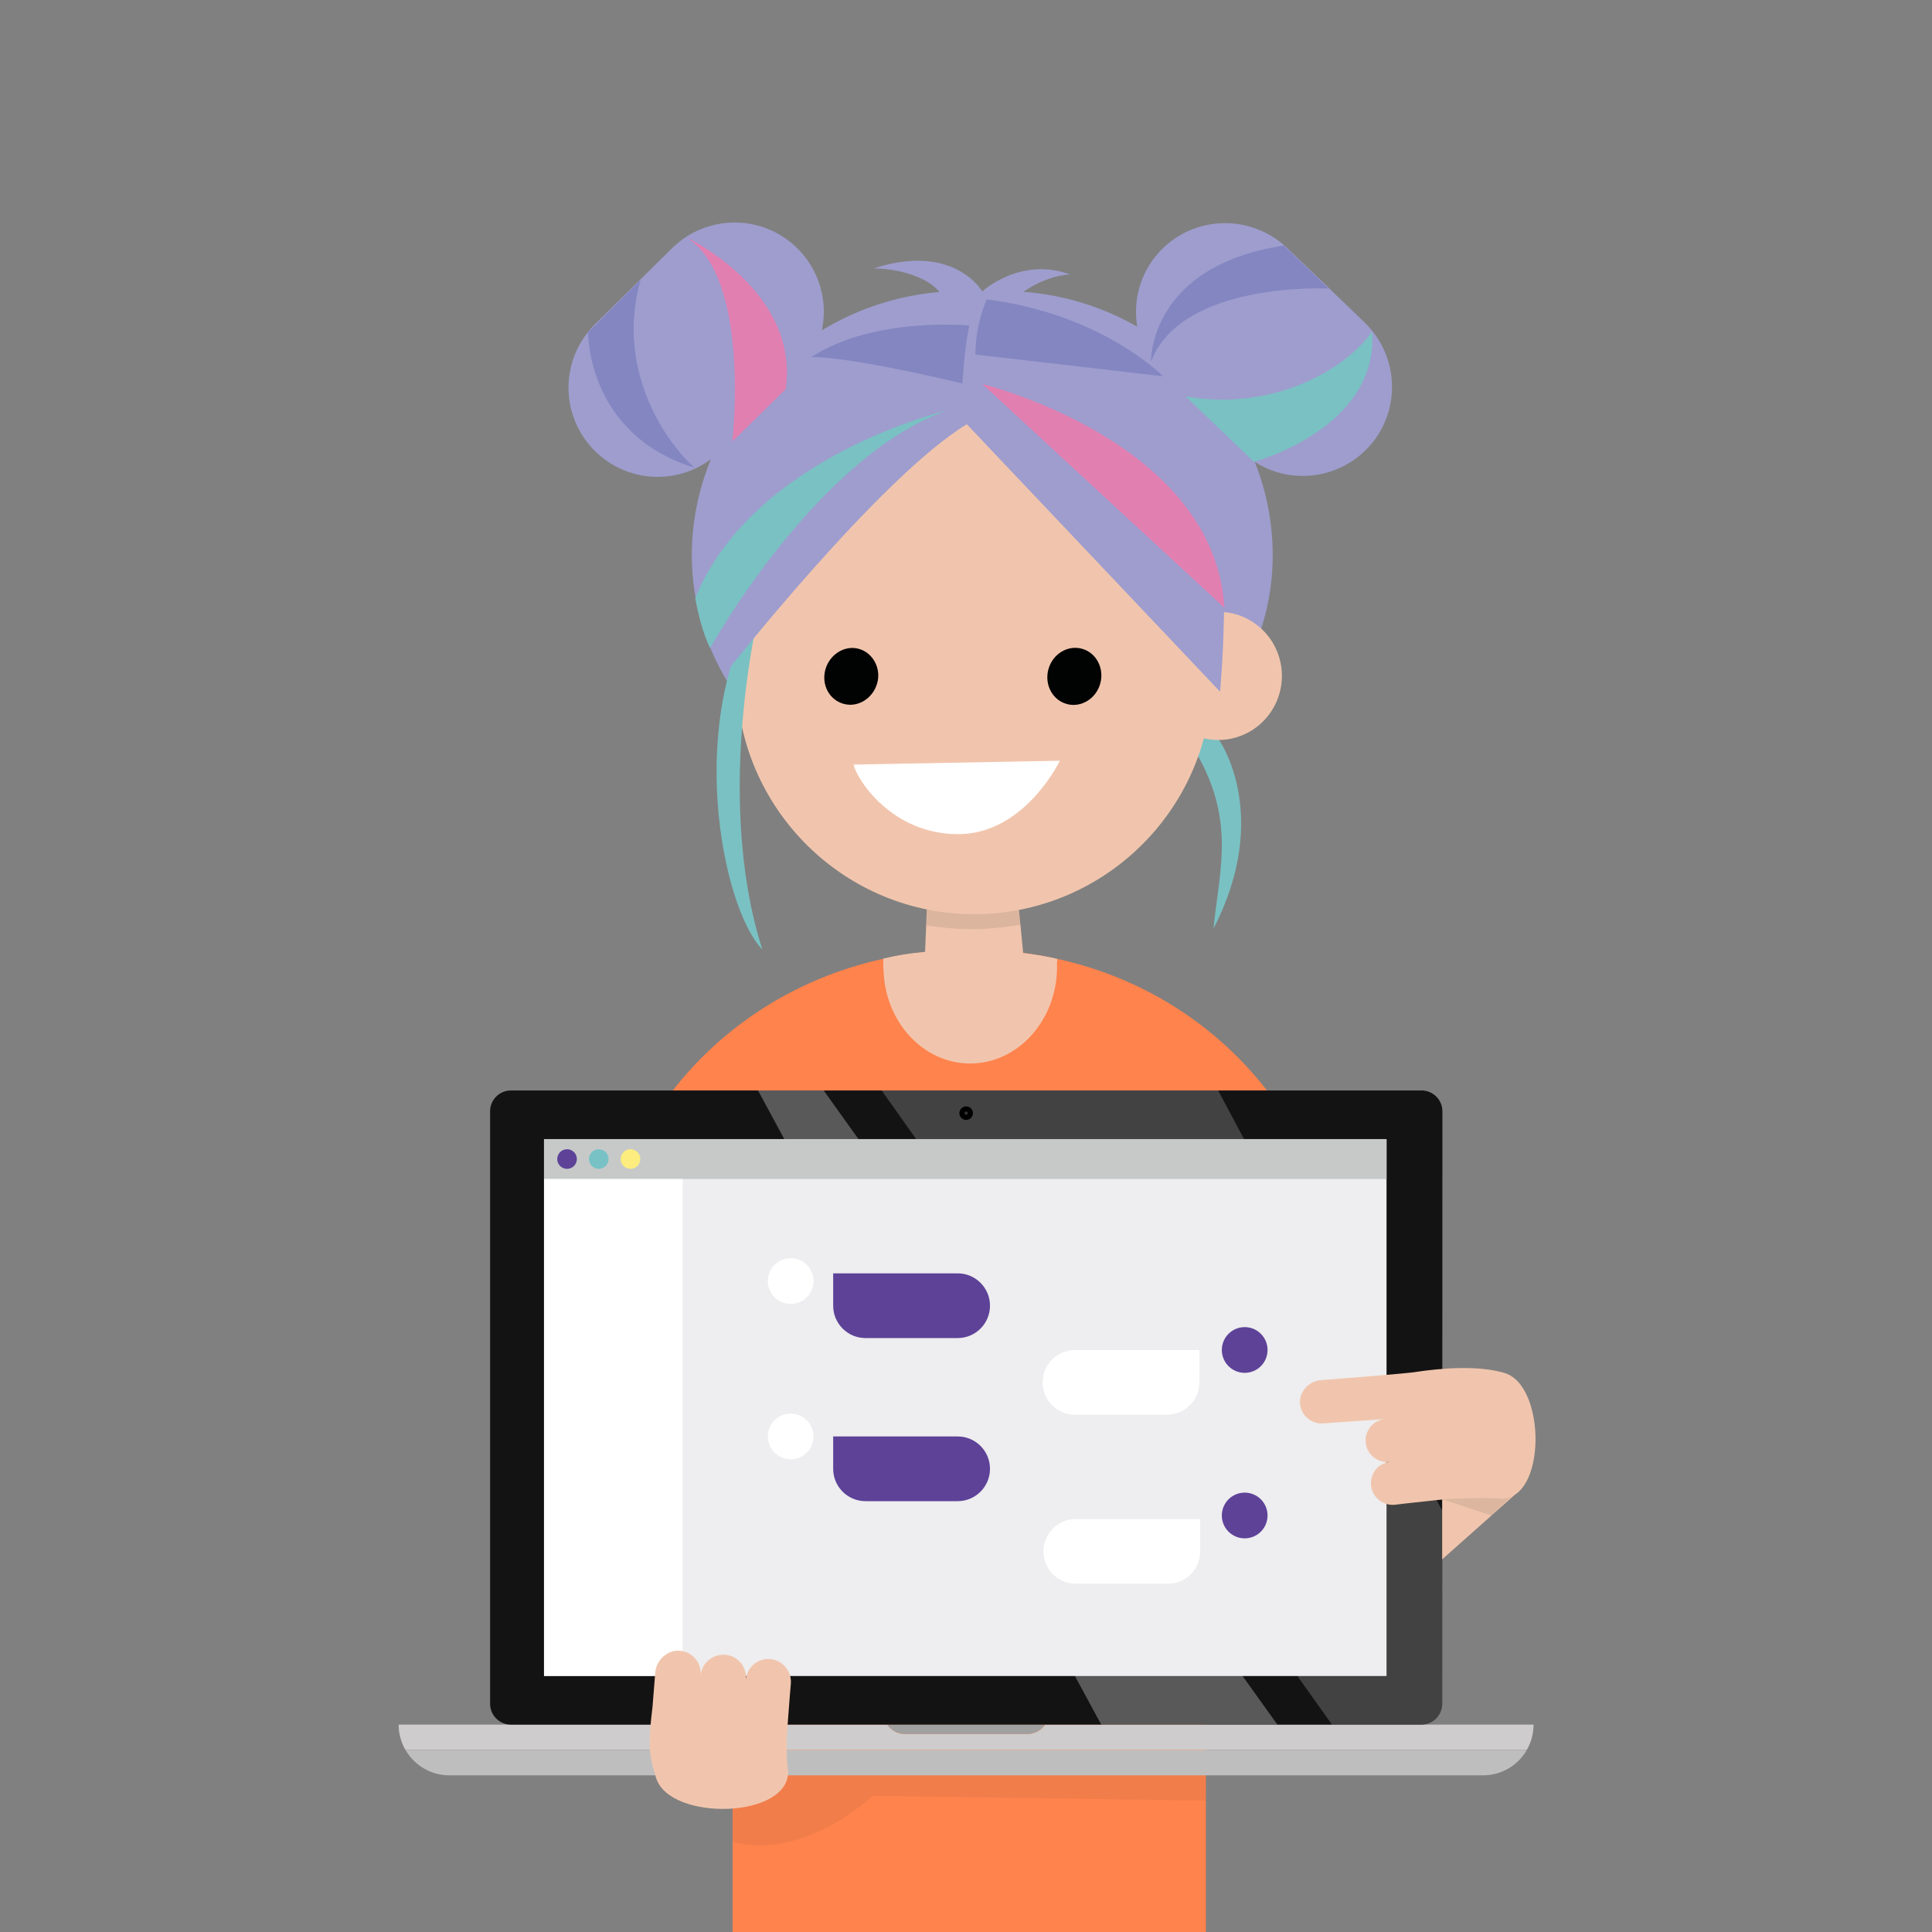 <svg version="1.1" id="Layer_1" xmlns="http://www.w3.org/2000/svg" x="0" y="0" viewBox="302 -180.1 1200 1200" style="enable-background:new 302 -180.1 1200 1200" xml:space="preserve"><rect x="302" y="-180.1" width="1200" height="1200" fill="#808080" stroke="none"/><style>.st2{fill:#f1c5ad}.st10{opacity:.2;fill:#fff;enable-background:new}.st13{fill:#5d4298}.st17{fill:#9e9dce}.st18{fill:#7ac1c3}.st19{fill:#fff}.st20{fill:#010202}.st21{fill:#e17fb1}.st22{fill:#8386c1}</style><path d="m1051 625.3 77.7-31.1c-6.9-84.7-90.5-184.5-224.1-184.5S686.8 509.5 680 594.2l77 31.1v394.6h294V625.3z" style="fill:#ff834d" id="Body_4_"/><g id="Head_3_"><path d="M757 943.3v20.6c45 11.9 87-28.6 87-28.6l207 3v-31.5l-294 7.9v28.6z" style="opacity:7.000000e-002;fill:#2b2b2b;enable-background:new"/><path class="st2" d="M958.7 415.5c-7.5-1.8-11.9-2.4-21.2-3.7l-4.9-50.8-53.9-2-2.1 52.1c-11.1 1.1-17 2.1-25.9 4.2-.2 2.7 0 5 .1 7.8 1.3 33.1 26.5 58.8 56.2 57.3s52.8-29.5 51.5-62.7c.2-.3.3-1.6.2-2.2z"/><path d="m933.6 370.5 2.3 23.8c-9.5 1.5-20.6 2.9-31.5 2.7-9.5 0-18.7-1.1-27-2.3l1-25.5 55.2 1.3z" style="opacity:.1;fill:#1e1e1e;enable-background:new"/></g><path d="M581.1 922.6h642c11.6 0 21.8-6.3 27.2-15.7H553.9c5.4 9.3 15.5 15.7 27.2 15.7z" style="fill:#bfbebe"/><path d="M549.6 891.1c0 5.7 1.6 11.1 4.2 15.7h696.5c2.7-4.6 4.2-10 4.2-15.7H549.6z" style="opacity:.2;fill:#d6b4b4;enable-background:new"/><path d="M951.2 891.1c-2.4 3.5-6.5 5.9-11.1 5.9h-75.9c-4.6 0-8.7-2.3-11.1-5.9H549.6c0 5.7 1.6 11.1 4.2 15.7h696.5c2.7-4.6 4.2-10 4.2-15.7H951.2z" style="fill:#cecccc"/><path d="M864.1 896.9H940c4.6 0 8.7-2.3 11.1-5.9H853c2.5 3.6 6.5 5.9 11.1 5.9z" style="fill:#a0a0a0"/><path d="M1197.8 878.1c0 7.2-5.8 13-13 13H619.4c-7.2 0-13-5.8-13-13V510.2c0-7.2 5.8-13 13-13h565.5c7.2 0 13 5.8 13 13l-.1 367.9z" style="fill:#141313"/><path style="opacity:.3;fill:#fff;enable-background:new" d="M772.8 497.2 986 891.1h109.4L813.6 497.2z"/><path class="st10" d="M1197.8 878.1V758.2l-139.2-261h-209l279.7 393.9h55.5c7.2 0 13-5.8 13-13z"/><circle cx="902.1" cy="511.3" r="4.2"/><circle class="st10" cx="902.1" cy="511.3" r="1"/><path style="fill:#eeedef" d="M639.9 527.6h523.3v333.3H639.9z"/><path style="fill:#c7c9c9" d="M639.9 527.4h523.3v24.8H639.9z"/><circle class="st13" cx="654.2" cy="539.8" r="6.1"/><circle cx="673.9" cy="539.8" r="6.1" style="fill:#78c2c5"/><circle cx="693.6" cy="539.8" r="6.1" style="fill:#fced7e"/><path class="st2" d="m1242.9 748.3-45.1 40.1v-44.1z"/><path style="opacity:.1;fill:#2b2b2b;enable-background:new" d="m1197.8 751.1 30.5 10.1 12.4-11.8-33-6.5z"/><path class="st2" d="M1179.6 672.3c-13 1.5-57.8 4.9-57.8 4.9-7.4.9-13.2 7.7-12.3 15 .9 7.1 7.2 12.3 14.3 11.8.2 0 38-2.7 38.2-2.7-7.4.9-12.6 7.6-11.7 14.9.9 7.3 7.6 12.6 14.9 11.7-7.4.9-12.4 7.5-11.6 14.9.9 7.4 7.7 12.6 15.1 11.7l6.7-.8c1-.1 11.4-1.2 24.8-2.7 14.4-.6 26.3-1 33.7-.3h-.1c29 1.5 28.8-71.3 2.1-78.2-15.6-4.4-36.7-3.2-56.3-.2z"/><path id="XMLID_292_" class="st17" d="M731.7 164.6c0 90.5 80.6 163.7 180.4 163.7s180.4-73.2 180.4-163.7c0-89.4-78-169-177.2-163.7h-5.9c-98.7-5.3-177.7 74-177.7 163.7z"/><path id="XMLID_291_" class="st18" d="M1059.1 279.4s33.2 46.4-3.4 117.3c4-39 14.9-70.8-15.7-117.3-30-46.1 13.8-15.4 19.1 0z"/><g id="Girl_2_"><g id="Head"><g id="XMLID_340_"><path id="XMLID_290_" class="st2" d="M759.5 237.5c-1.3 81.4 63.7 148.8 145.1 150.2 81.4 1.3 148.8-63.7 150.2-145.1l.8-55.2c1.3-81.4-63.7-148.8-145.1-150.2-81.4-1.3-148.8 63.7-150.2 145.1l-.8 55.2z"/><ellipse id="XMLID_289_" transform="matrix(.016 -1 1 .016 801.852 1294.971)" class="st2" cx="1059.1" cy="239.9" rx="39.8" ry="39.5"/></g></g></g><g id="XMLID_336_"><path id="XMLID_288_" class="st19" d="m832.2 294.8 128.1-2.4S938.5 338 897.2 338c-41.1.1-63.1-33.9-65-43.2z"/><path id="XMLID_287_" class="st20" d="M846.8 244.4c-2.7 9.3-11.9 15.1-20.7 12.7-9-2.4-14.1-11.9-11.4-21.5 2.7-9.3 11.9-15.1 20.7-12.7 8.8 2.4 14.1 12.2 11.4 21.5z"/><ellipse id="XMLID_286_" transform="scale(-1) rotate(-74.592 -315.043 1272.633)" class="st20" cx="969.4" cy="240" rx="17.8" ry="16.7"/></g><path id="XMLID_285_" class="st17" d="M1023-24.6c-21.2 22-20.4 57 1.6 78.3l48.3 46.4c22 21.2 57 20.4 78.3-1.6 21.2-22 20.4-57-1.6-78.3-12.2-11.7-36.3-35-48.3-46.4-22.1-20.9-57.1-20.4-78.3 1.6z"/><path id="XMLID_55_" class="st17" d="M797.7-25.4c-21.5-21.8-56.5-22-78.3-.5-11.9 11.7-35.8 35.3-47.8 47.2-21.8 21.5-22 56.5-.5 78.3 21.5 21.8 56.5 22 78.3.5l47.8-47.2c21.8-21.5 22-56.5.5-78.3z"/><path id="XMLID_45_" class="st18" d="M775.5 190.8s-31.6 119.6 0 218.9c-25.5-26.5-48.6-145.1 0-218.9z"/><path id="XMLID_42_" class="st17" d="m902.5 83.4 157.3 166.1s1.9-19.6 2.4-46.2c1.3-50.1-1.6-125.2-28.4-140.3-40.9-23.1-130-48.3-130-48.3S796.9 40.1 775.2 92.1 753.4 237 753.4 237s95.3-121 149.1-153.6z"/><path id="XMLID_41_" class="st21" d="M728.5-32.6S798.8.6 790 61.6l-33.2 32.6c.1.1 11.8-101.3-28.3-126.8z"/><path id="XMLID_40_" class="st22" d="m699.9-6.3-32.6 32.6s-1.1 63.4 66.1 84.1c-20.5-18.3-48.7-63.6-33.5-116.7z"/><path id="XMLID_39_" class="st22" d="M1016.9 44.6s-1.6-59.4 82.5-72.2l27.9 26.8c-.1-.2-91.6-4.7-110.4 45.4z"/><path id="XMLID_38_" class="st18" d="m1038.4 66.1 42.4 40.6s77.5-20.4 73.5-80.9c-16.4 23.6-61.8 49.9-115.9 40.3z"/><path id="XMLID_36_" class="st22" d="M904.1 22.1s-59.2-5.8-98.2 19.6c25.2-.3 93.9 16.4 93.9 16.4s1.1-22.2 4.3-36z"/><path id="XMLID_35_" class="st18" d="M890.1 74.9S769.9 103 733.8 191.4c4 21.8 9.3 31 9.3 31s65.5-118.6 147-147.5z"/><path id="XMLID_34_" class="st21" d="M912.1 58.4s144.3 35.3 150.4 139l-150.4-139z"/><path id="XMLID_33_" class="st22" d="M915 5.9s-6.9 13.3-7.2 34.2l116.5 13.5c.3.1-37.7-38.7-109.3-47.7z"/><path id="XMLID_29_" class="st17" d="M912.1.9s-17.5-30.5-67.4-14.3c21.2.3 38.5 8.8 41.9 16.7C890.1 11 907 6.4 912.1.9z"/><path id="XMLID_23_" class="st17" d="M912.1.9s23.6-21.8 54.4-10.6c-17.8 1.3-33.4 13.3-34 15.9 2.7-2.9-20.4-5.3-20.4-5.3z"/><path class="st13" d="M896.8 651h-57.2c-11.1 0-20.1-9-20.1-20.1v-20.1h77.3c11.1 0 20.1 9 20.1 20.1 0 11.1-9 20.1-20.1 20.1zM896.8 752.3h-57.2c-11.1 0-20.1-9-20.1-20.1v-20.1h77.3c11.1 0 20.1 9 20.1 20.1 0 11.1-9 20.1-20.1 20.1z"/><path class="st19" d="M1026.9 698.6h-57.2c-11.1 0-20.1-9-20.1-20.1 0-11.1 9-20.1 20.1-20.1h77.3v20.1c0 11.1-9 20.1-20.1 20.1zM1027.4 803.6h-57.2c-11.1 0-20.1-9-20.1-20.1 0-11.1 9-20.1 20.1-20.1h77.3v20.1c0 11.1-9 20.1-20.1 20.1z"/><circle class="st19" cx="793.1" cy="615.6" r="14.2"/><circle class="st13" cx="1075.1" cy="658.4" r="14.2"/><circle class="st19" cx="793.1" cy="712.1" r="14.2"/><circle class="st13" cx="1075.1" cy="761.2" r="14.2"/><path class="st19" d="M639.9 552.2H726v308.6h-86.1z"/><path class="st2" d="M707.3 879.9c1.1-13.7 1.7-21.3 1.7-21.3.7-7.7 7.6-14.1 15.4-13.4 7.7.7 13.5 7.6 12.8 15.3.7-7.7 7.5-13.4 15.3-12.8 7.7.7 13.5 7.5 12.8 15.3.7-7.7 7.5-13.3 15.2-12.6 7.7.7 13.4 7.7 12.7 15.4l-.6 7c-.1 1.1-.9 12-2 26.1-.2 15.2.8 20.3.8 20.3 2.5 30.4-73.8 32.5-82 4.7-5.1-16.2-4.5-23.4-2.1-44z"/></svg>